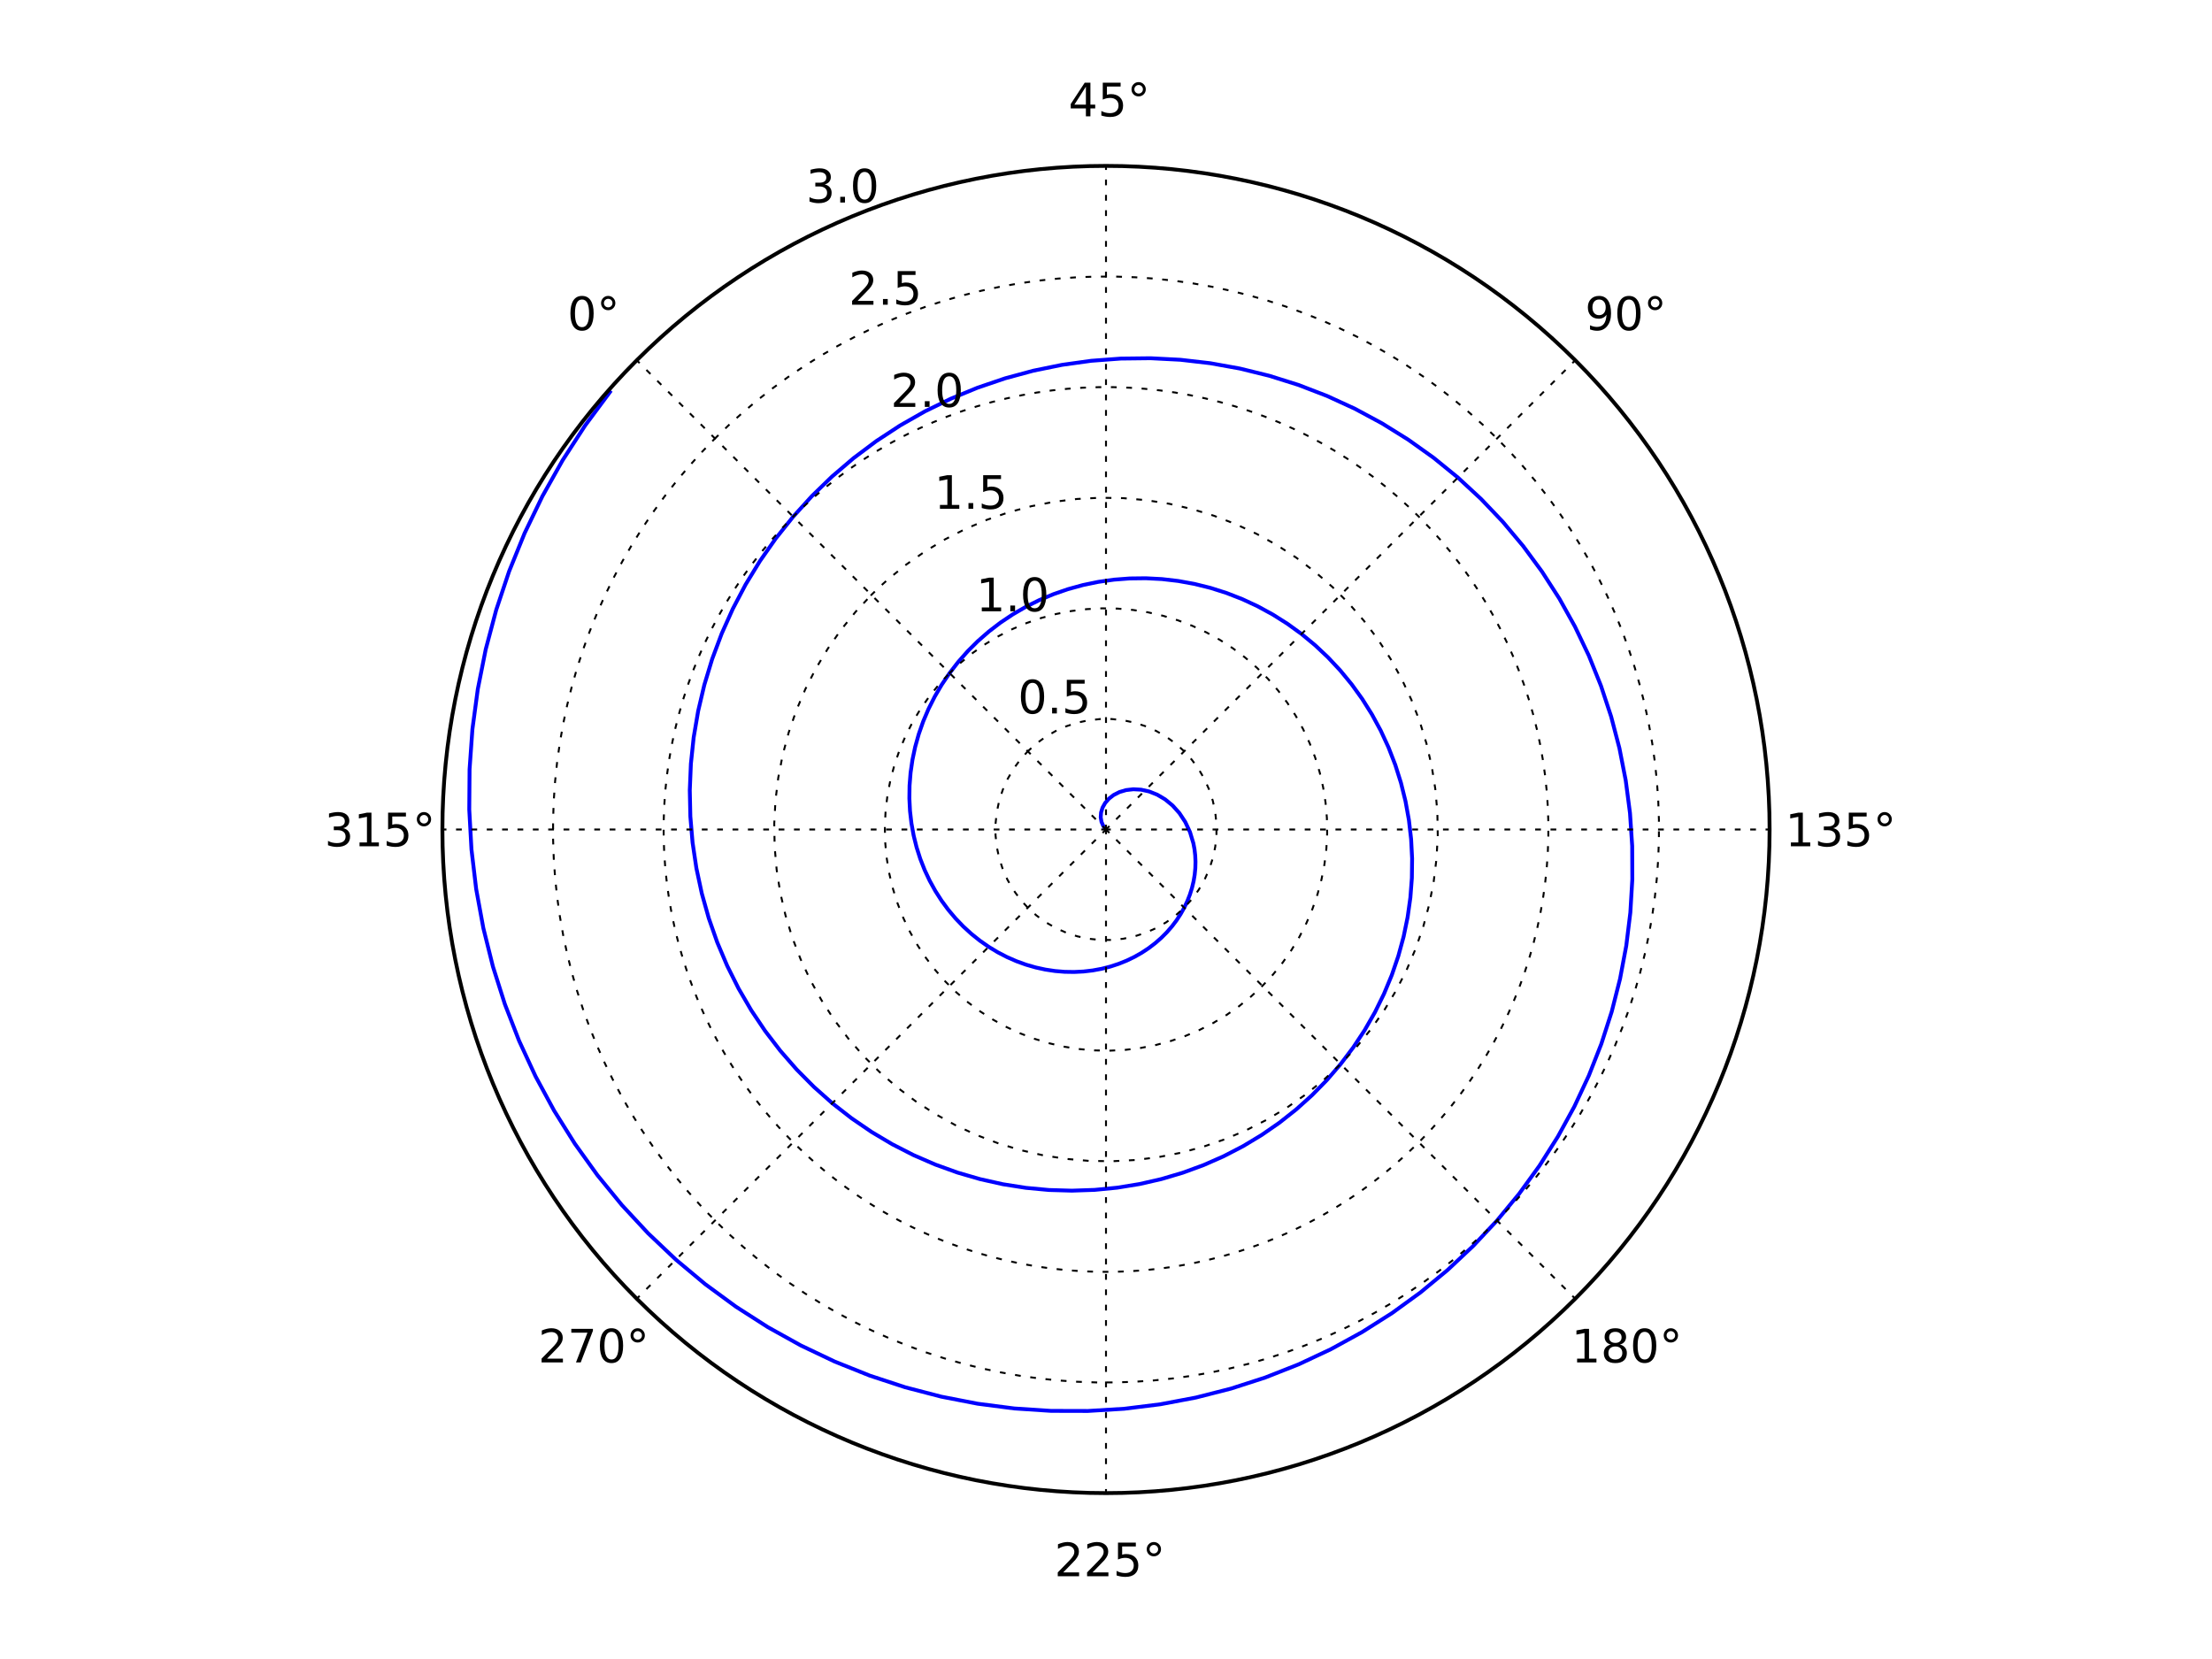 <?xml version="1.0" encoding="utf-8" standalone="no"?>
<!DOCTYPE svg PUBLIC "-//W3C//DTD SVG 1.1//EN"
  "http://www.w3.org/Graphics/SVG/1.1/DTD/svg11.dtd">
<!-- Created with matplotlib (http://matplotlib.sourceforge.net/) -->
<svg height="432pt" version="1.1" viewBox="0 0 576 432" width="576pt" xmlns="http://www.w3.org/2000/svg" xmlns:xlink="http://www.w3.org/1999/xlink">
 <defs>
  <style type="text/css">
*{stroke-linecap:square;stroke-linejoin:round;}
  </style>
 </defs>
 <g id="figure_1">
  <g id="patch_1">
   <path d="
M0 432
L576 432
L576 0
L0 0
z
" style="fill:#ffffff;"/>
  </g>
  <g id="axes_1">
   <g id="patch_2">
    <path d="
M288 388.8
C333.827 388.8 377.783 370.593 410.188 338.188
C442.593 305.783 460.8 261.827 460.8 216
C460.8 170.173 442.593 126.217 410.188 93.812
C377.783 61.407 333.827 43.2 288 43.2
C242.173 43.2 198.217 61.407 165.812 93.812
C133.407 126.217 115.2 170.173 115.2 216
C115.2 261.827 133.407 305.783 165.812 338.188
C198.217 370.593 242.173 388.8 288 388.8
z
" style="fill:#ffffff;"/>
   </g>
   <g id="line2d_1">
    <defs>
     <clipPath id="p210f032eb3">
      <path d="
M288 388.8
C333.827 388.8 377.783 370.593 410.188 338.188
C442.593 305.783 460.8 261.827 460.8 216
C460.8 170.173 442.593 126.217 410.188 93.812
C377.783 61.407 333.827 43.2 288 43.2
C242.173 43.2 198.217 61.407 165.812 93.812
C133.407 126.217 115.2 170.173 115.2 216
C115.2 261.827 133.407 305.783 165.812 338.188
C198.217 370.593 242.173 388.8 288 388.8
z
"/>
     </clipPath>
    </defs>
    <path clip-path="url(#p210f032eb3)" d="
M288 216
L287.619 215.568
L287.294 215.09
L286.827 214.017
L286.627 212.828
L286.714 211.575
L287.099 210.311
L287.783 209.091
L288.759 207.972
L290.01 207.006
L291.512 206.245
L293.23 205.736
L295.123 205.519
L297.142 205.63
L299.234 206.096
L301.339 206.935
L303.397 208.155
L305.342 209.756
L307.112 211.728
L308.644 214.049
L309.877 216.688
L310.756 219.604
L311.047 221.152
L311.231 222.749
L311.304 224.39
L311.26 226.065
L311.095 227.767
L310.806 229.488
L310.391 231.217
L309.846 232.946
L309.171 234.665
L308.365 236.365
L307.427 238.035
L306.358 239.667
L305.159 241.249
L303.833 242.773
L302.382 244.227
L300.81 245.603
L299.121 246.891
L297.321 248.081
L295.413 249.166
L293.406 250.135
L291.307 250.98
L289.122 251.694
L286.86 252.27
L284.531 252.7
L282.143 252.979
L279.707 253.1
L277.233 253.06
L274.732 252.852
L272.216 252.475
L269.695 251.925
L267.182 251.201
L264.689 250.301
L262.228 249.224
L259.812 247.973
L257.453 246.547
L255.163 244.95
L252.955 243.184
L250.841 241.253
L248.833 239.163
L246.942 236.92
L245.181 234.529
L243.56 231.999
L242.09 229.338
L240.781 226.555
L239.643 223.659
L238.684 220.662
L237.913 217.574
L237.337 214.408
L236.964 211.176
L236.798 207.89
L236.846 204.566
L237.112 201.216
L237.599 197.854
L238.309 194.497
L239.244 191.158
L240.404 187.852
L241.789 184.595
L243.397 181.403
L245.226 178.289
L247.271 175.271
L249.528 172.362
L251.99 169.577
L254.653 166.931
L257.506 164.438
L260.543 162.112
L263.752 159.966
L267.123 158.012
L270.645 156.262
L274.304 154.728
L278.088 153.42
L281.983 152.348
L285.974 151.52
L290.044 150.944
L294.18 150.627
L298.362 150.576
L302.575 150.793
L306.802 151.284
L311.023 152.05
L315.222 153.093
L319.38 154.414
L323.478 156.01
L327.499 157.879
L331.423 160.019
L335.234 162.424
L338.912 165.088
L342.44 168.005
L345.801 171.165
L348.979 174.559
L351.957 178.176
L354.719 182.005
L357.25 186.033
L359.537 190.245
L361.566 194.627
L363.325 199.163
L364.803 203.836
L365.988 208.628
L366.873 213.521
L367.449 218.497
L367.709 223.535
L367.647 228.615
L367.26 233.717
L366.544 238.819
L365.498 243.901
L364.122 248.941
L362.417 253.917
L360.385 258.808
L358.031 263.593
L355.359 268.249
L352.378 272.756
L349.094 277.094
L345.518 281.242
L341.661 285.18
L337.535 288.889
L333.154 292.351
L328.532 295.549
L323.686 298.466
L318.633 301.086
L313.39 303.394
L307.978 305.378
L302.417 307.025
L296.727 308.324
L290.931 309.266
L285.051 309.842
L279.11 310.045
L273.132 309.87
L267.142 309.313
L261.163 308.373
L255.221 307.047
L249.34 305.338
L243.545 303.247
L237.861 300.78
L232.313 297.941
L226.925 294.737
L221.721 291.179
L216.724 287.276
L211.957 283.041
L207.442 278.487
L203.201 273.629
L199.254 268.484
L195.62 263.07
L192.319 257.405
L189.366 251.511
L186.777 245.408
L184.568 239.12
L182.752 232.67
L181.339 226.082
L180.341 219.383
L179.765 212.599
L179.619 205.755
L179.907 198.88
L180.634 192.001
L181.799 185.146
L183.404 178.343
L185.446 171.621
L187.922 165.008
L190.826 158.531
L194.15 152.219
L197.884 146.099
L202.019 140.198
L206.541 134.541
L211.436 129.155
L216.687 124.064
L222.277 119.291
L228.186 114.859
L234.393 110.79
L240.876 107.103
L247.612 103.817
L254.575 100.949
L261.739 98.515
L269.078 96.529
L276.562 95.003
L284.164 93.948
L291.854 93.373
L299.6 93.283
L307.373 93.685
L315.141 94.58
L322.872 95.971
L330.535 97.856
L338.098 100.231
L345.53 103.092
L352.799 106.431
L359.875 110.24
L366.727 114.506
L373.325 119.218
L379.641 124.359
L385.646 129.913
L391.314 135.861
L396.619 142.183
L401.535 148.855
L406.041 155.855
L410.113 163.157
L413.732 170.734
L416.879 178.557
L419.538 186.598
L421.693 194.825
L423.333 203.207
L424.445 211.712
L425.02 220.306
L425.053 228.955
L424.538 237.626
L423.473 246.282
L421.857 254.889
L419.693 263.412
L416.985 271.817
L413.739 280.067
L409.964 288.129
L405.67 295.969
L400.872 303.553
L395.584 310.848
L389.823 317.823
L383.61 324.448
L376.965 330.693
L369.911 336.529
L362.475 341.93
L354.682 346.871
L346.562 351.328
L338.144 355.28
L329.46 358.707
L320.543 361.591
L311.428 363.916
L302.148 365.669
L292.74 366.838
L283.242 367.413
L273.69 367.389
L264.122 366.761
L254.577 365.526
L245.093 363.685
L235.71 361.242
L226.464 358.201
L217.395 354.569
L208.541 350.358
L199.937 345.58
L191.622 340.25
L183.629 334.386
L175.994 328.006
L168.75 321.133
L161.929 313.791
L155.561 306.005
L149.675 297.805
L144.298 289.22
L139.456 280.281
L135.171 271.022
L131.464 261.478
L128.356 251.685
L125.861 241.68
L123.995 231.503
L122.77 221.193
L122.194 210.789
L122.275 200.334
L123.017 189.869
L124.421 179.436
L126.486 169.076
L129.209 158.832
L132.584 148.745
L136.6 138.858
L141.247 129.21
L146.51 119.843
L152.371 110.796
L158.813 102.106
L158.813 102.106" style="fill:none;stroke:#0000ff;"/>
   </g>
   <g id="matplotlib.axis_1">
    <g id="xtick_1">
     <g id="line2d_2">
      <path clip-path="url(#p210f032eb3)" d="
M288 216
L165.812 93.812" style="fill:none;stroke:#000000;stroke-dasharray:1,3;stroke-dashoffset:0.0;stroke-linecap:butt;stroke-width:0.5;"/>
     </g>
     <g id="text_1">
      <!-- 0° -->
      <defs>
       <path d="
M25 -67.922
Q21.094 -67.922 18.406 -65.203
Q15.719 -62.5 15.719 -58.594
Q15.719 -54.734 18.406 -52.078
Q21.094 -49.422 25 -49.422
Q28.906 -49.422 31.594 -52.078
Q34.281 -54.734 34.281 -58.594
Q34.281 -62.453 31.562 -65.188
Q28.859 -67.922 25 -67.922
M25 -74.219
Q28.125 -74.219 31 -73.016
Q33.891 -71.828 35.984 -69.578
Q38.234 -67.391 39.359 -64.594
Q40.484 -61.812 40.484 -58.594
Q40.484 -52.156 35.969 -47.688
Q31.453 -43.219 24.906 -43.219
Q18.312 -43.219 13.906 -47.609
Q9.516 -52 9.516 -58.594
Q9.516 -65.141 14 -69.672
Q18.5 -74.219 25 -74.219" id="BitstreamVeraSans-Roman-b0"/>
       <path d="
M31.781 -66.406
Q24.172 -66.406 20.328 -58.906
Q16.5 -51.422 16.5 -36.375
Q16.5 -21.391 20.328 -13.891
Q24.172 -6.391 31.781 -6.391
Q39.453 -6.391 43.281 -13.891
Q47.125 -21.391 47.125 -36.375
Q47.125 -51.422 43.281 -58.906
Q39.453 -66.406 31.781 -66.406
M31.781 -74.219
Q44.047 -74.219 50.516 -64.516
Q56.984 -54.828 56.984 -36.375
Q56.984 -17.969 50.516 -8.266
Q44.047 1.422 31.781 1.422
Q19.531 1.422 13.062 -8.266
Q6.594 -17.969 6.594 -36.375
Q6.594 -54.828 13.062 -64.516
Q19.531 -74.219 31.781 -74.219" id="BitstreamVeraSans-Roman-30"/>
      </defs>
      <g transform="translate(147.742 85.961)scale(0.12)">
       <use xlink:href="#BitstreamVeraSans-Roman-30"/>
       <use x="63.623" xlink:href="#BitstreamVeraSans-Roman-b0"/>
      </g>
     </g>
    </g>
    <g id="xtick_2">
     <g id="line2d_3">
      <path clip-path="url(#p210f032eb3)" d="
M288 216
L288 43.2" style="fill:none;stroke:#000000;stroke-dasharray:1,3;stroke-dashoffset:0.0;stroke-linecap:butt;stroke-width:0.5;"/>
     </g>
     <g id="text_2">
      <!-- 45° -->
      <defs>
       <path d="
M37.797 -64.312
L12.891 -25.391
L37.797 -25.391
z

M35.203 -72.906
L47.609 -72.906
L47.609 -25.391
L58.016 -25.391
L58.016 -17.188
L47.609 -17.188
L47.609 0
L37.797 0
L37.797 -17.188
L4.891 -17.188
L4.891 -26.703
z
" id="BitstreamVeraSans-Roman-34"/>
       <path d="
M10.797 -72.906
L49.516 -72.906
L49.516 -64.594
L19.828 -64.594
L19.828 -46.734
Q21.969 -47.469 24.109 -47.828
Q26.266 -48.188 28.422 -48.188
Q40.625 -48.188 47.75 -41.5
Q54.891 -34.812 54.891 -23.391
Q54.891 -11.625 47.562 -5.094
Q40.234 1.422 26.906 1.422
Q22.312 1.422 17.547 0.641
Q12.797 -0.141 7.719 -1.703
L7.719 -11.625
Q12.109 -9.234 16.797 -8.062
Q21.484 -6.891 26.703 -6.891
Q35.156 -6.891 40.078 -11.328
Q45.016 -15.766 45.016 -23.391
Q45.016 -31 40.078 -35.438
Q35.156 -39.891 26.703 -39.891
Q22.75 -39.891 18.812 -39.016
Q14.891 -38.141 10.797 -36.281
z
" id="BitstreamVeraSans-Roman-35"/>
      </defs>
      <g transform="translate(278.229 30.288)scale(0.12)">
       <use xlink:href="#BitstreamVeraSans-Roman-34"/>
       <use x="63.623" xlink:href="#BitstreamVeraSans-Roman-35"/>
       <use x="127.246" xlink:href="#BitstreamVeraSans-Roman-b0"/>
      </g>
     </g>
    </g>
    <g id="xtick_3">
     <g id="line2d_4">
      <path clip-path="url(#p210f032eb3)" d="
M288 216
L410.188 93.812" style="fill:none;stroke:#000000;stroke-dasharray:1,3;stroke-dashoffset:0.0;stroke-linecap:butt;stroke-width:0.5;"/>
     </g>
     <g id="text_3">
      <!-- 90° -->
      <defs>
       <path d="
M10.984 -1.516
L10.984 -10.5
Q14.703 -8.734 18.5 -7.812
Q22.312 -6.891 25.984 -6.891
Q35.75 -6.891 40.891 -13.453
Q46.047 -20.016 46.781 -33.406
Q43.953 -29.203 39.594 -26.953
Q35.25 -24.703 29.984 -24.703
Q19.047 -24.703 12.672 -31.312
Q6.297 -37.938 6.297 -49.422
Q6.297 -60.641 12.938 -67.422
Q19.578 -74.219 30.609 -74.219
Q43.266 -74.219 49.922 -64.516
Q56.594 -54.828 56.594 -36.375
Q56.594 -19.141 48.406 -8.859
Q40.234 1.422 26.422 1.422
Q22.703 1.422 18.891 0.688
Q15.094 -0.047 10.984 -1.516
M30.609 -32.422
Q37.25 -32.422 41.125 -36.953
Q45.016 -41.5 45.016 -49.422
Q45.016 -57.281 41.125 -61.844
Q37.25 -66.406 30.609 -66.406
Q23.969 -66.406 20.094 -61.844
Q16.219 -57.281 16.219 -49.422
Q16.219 -41.5 20.094 -36.953
Q23.969 -32.422 30.609 -32.422" id="BitstreamVeraSans-Roman-39"/>
      </defs>
      <g transform="translate(412.721 85.961)scale(0.12)">
       <use xlink:href="#BitstreamVeraSans-Roman-39"/>
       <use x="63.623" xlink:href="#BitstreamVeraSans-Roman-30"/>
       <use x="127.246" xlink:href="#BitstreamVeraSans-Roman-b0"/>
      </g>
     </g>
    </g>
    <g id="xtick_4">
     <g id="line2d_5">
      <path clip-path="url(#p210f032eb3)" d="
M288 216
L460.8 216" style="fill:none;stroke:#000000;stroke-dasharray:1,3;stroke-dashoffset:0.0;stroke-linecap:butt;stroke-width:0.5;"/>
     </g>
     <g id="text_4">
      <!-- 135° -->
      <defs>
       <path d="
M40.578 -39.312
Q47.656 -37.797 51.625 -33
Q55.609 -28.219 55.609 -21.188
Q55.609 -10.406 48.188 -4.484
Q40.766 1.422 27.094 1.422
Q22.516 1.422 17.656 0.516
Q12.797 -0.391 7.625 -2.203
L7.625 -11.719
Q11.719 -9.328 16.594 -8.109
Q21.484 -6.891 26.812 -6.891
Q36.078 -6.891 40.938 -10.547
Q45.797 -14.203 45.797 -21.188
Q45.797 -27.641 41.281 -31.266
Q36.766 -34.906 28.719 -34.906
L20.219 -34.906
L20.219 -43.016
L29.109 -43.016
Q36.375 -43.016 40.234 -45.922
Q44.094 -48.828 44.094 -54.297
Q44.094 -59.906 40.109 -62.906
Q36.141 -65.922 28.719 -65.922
Q24.656 -65.922 20.016 -65.031
Q15.375 -64.156 9.812 -62.312
L9.812 -71.094
Q15.438 -72.656 20.344 -73.438
Q25.25 -74.219 29.594 -74.219
Q40.828 -74.219 47.359 -69.109
Q53.906 -64.016 53.906 -55.328
Q53.906 -49.266 50.438 -45.094
Q46.969 -40.922 40.578 -39.312" id="BitstreamVeraSans-Roman-33"/>
       <path d="
M12.406 -8.297
L28.516 -8.297
L28.516 -63.922
L10.984 -60.406
L10.984 -69.391
L28.422 -72.906
L38.281 -72.906
L38.281 -8.297
L54.391 -8.297
L54.391 0
L12.406 0
z
" id="BitstreamVeraSans-Roman-31"/>
      </defs>
      <g transform="translate(464.858 220.368)scale(0.12)">
       <use xlink:href="#BitstreamVeraSans-Roman-31"/>
       <use x="63.623" xlink:href="#BitstreamVeraSans-Roman-33"/>
       <use x="127.246" xlink:href="#BitstreamVeraSans-Roman-35"/>
       <use x="190.869" xlink:href="#BitstreamVeraSans-Roman-b0"/>
      </g>
     </g>
    </g>
    <g id="xtick_5">
     <g id="line2d_6">
      <path clip-path="url(#p210f032eb3)" d="
M288 216
L410.188 338.188" style="fill:none;stroke:#000000;stroke-dasharray:1,3;stroke-dashoffset:0.0;stroke-linecap:butt;stroke-width:0.5;"/>
     </g>
     <g id="text_5">
      <!-- 180° -->
      <defs>
       <path d="
M31.781 -34.625
Q24.75 -34.625 20.719 -30.859
Q16.703 -27.094 16.703 -20.516
Q16.703 -13.922 20.719 -10.156
Q24.75 -6.391 31.781 -6.391
Q38.812 -6.391 42.859 -10.172
Q46.922 -13.969 46.922 -20.516
Q46.922 -27.094 42.891 -30.859
Q38.875 -34.625 31.781 -34.625
M21.922 -38.812
Q15.578 -40.375 12.031 -44.719
Q8.5 -49.078 8.5 -55.328
Q8.5 -64.062 14.719 -69.141
Q20.953 -74.219 31.781 -74.219
Q42.672 -74.219 48.875 -69.141
Q55.078 -64.062 55.078 -55.328
Q55.078 -49.078 51.531 -44.719
Q48 -40.375 41.703 -38.812
Q48.828 -37.156 52.797 -32.312
Q56.781 -27.484 56.781 -20.516
Q56.781 -9.906 50.312 -4.234
Q43.844 1.422 31.781 1.422
Q19.734 1.422 13.25 -4.234
Q6.781 -9.906 6.781 -20.516
Q6.781 -27.484 10.781 -32.312
Q14.797 -37.156 21.922 -38.812
M18.312 -54.391
Q18.312 -48.734 21.844 -45.562
Q25.391 -42.391 31.781 -42.391
Q38.141 -42.391 41.719 -45.562
Q45.312 -48.734 45.312 -54.391
Q45.312 -60.062 41.719 -63.234
Q38.141 -66.406 31.781 -66.406
Q25.391 -66.406 21.844 -63.234
Q18.312 -60.062 18.312 -54.391" id="BitstreamVeraSans-Roman-38"/>
      </defs>
      <g transform="translate(409.184 354.775)scale(0.12)">
       <use xlink:href="#BitstreamVeraSans-Roman-31"/>
       <use x="63.623" xlink:href="#BitstreamVeraSans-Roman-38"/>
       <use x="127.246" xlink:href="#BitstreamVeraSans-Roman-30"/>
       <use x="190.869" xlink:href="#BitstreamVeraSans-Roman-b0"/>
      </g>
     </g>
    </g>
    <g id="xtick_6">
     <g id="line2d_7">
      <path clip-path="url(#p210f032eb3)" d="
M288 216
L288 388.8" style="fill:none;stroke:#000000;stroke-dasharray:1,3;stroke-dashoffset:0.0;stroke-linecap:butt;stroke-width:0.5;"/>
     </g>
     <g id="text_6">
      <!-- 225° -->
      <defs>
       <path d="
M19.188 -8.297
L53.609 -8.297
L53.609 0
L7.328 0
L7.328 -8.297
Q12.938 -14.109 22.625 -23.891
Q32.328 -33.688 34.812 -36.531
Q39.547 -41.844 41.422 -45.531
Q43.312 -49.219 43.312 -52.781
Q43.312 -58.594 39.234 -62.25
Q35.156 -65.922 28.609 -65.922
Q23.969 -65.922 18.812 -64.312
Q13.672 -62.703 7.812 -59.422
L7.812 -69.391
Q13.766 -71.781 18.938 -73
Q24.125 -74.219 28.422 -74.219
Q39.75 -74.219 46.484 -68.547
Q53.219 -62.891 53.219 -53.422
Q53.219 -48.922 51.531 -44.891
Q49.859 -40.875 45.406 -35.406
Q44.188 -33.984 37.641 -27.219
Q31.109 -20.453 19.188 -8.297" id="BitstreamVeraSans-Roman-32"/>
      </defs>
      <g transform="translate(274.558 410.448)scale(0.12)">
       <use xlink:href="#BitstreamVeraSans-Roman-32"/>
       <use x="63.623" xlink:href="#BitstreamVeraSans-Roman-32"/>
       <use x="127.246" xlink:href="#BitstreamVeraSans-Roman-35"/>
       <use x="190.869" xlink:href="#BitstreamVeraSans-Roman-b0"/>
      </g>
     </g>
    </g>
    <g id="xtick_7">
     <g id="line2d_8">
      <path clip-path="url(#p210f032eb3)" d="
M288 216
L165.812 338.188" style="fill:none;stroke:#000000;stroke-dasharray:1,3;stroke-dashoffset:0.0;stroke-linecap:butt;stroke-width:0.5;"/>
     </g>
     <g id="text_7">
      <!-- 270° -->
      <defs>
       <path d="
M8.203 -72.906
L55.078 -72.906
L55.078 -68.703
L28.609 0
L18.312 0
L43.219 -64.594
L8.203 -64.594
z
" id="BitstreamVeraSans-Roman-37"/>
      </defs>
      <g transform="translate(140.151 354.775)scale(0.12)">
       <use xlink:href="#BitstreamVeraSans-Roman-32"/>
       <use x="63.623" xlink:href="#BitstreamVeraSans-Roman-37"/>
       <use x="127.246" xlink:href="#BitstreamVeraSans-Roman-30"/>
       <use x="190.869" xlink:href="#BitstreamVeraSans-Roman-b0"/>
      </g>
     </g>
    </g>
    <g id="xtick_8">
     <g id="line2d_9">
      <path clip-path="url(#p210f032eb3)" d="
M288 216
L115.2 216" style="fill:none;stroke:#000000;stroke-dasharray:1,3;stroke-dashoffset:0.0;stroke-linecap:butt;stroke-width:0.5;"/>
     </g>
     <g id="text_8">
      <!-- 315° -->
      <g transform="translate(84.496 220.368)scale(0.12)">
       <use xlink:href="#BitstreamVeraSans-Roman-33"/>
       <use x="63.623" xlink:href="#BitstreamVeraSans-Roman-31"/>
       <use x="127.246" xlink:href="#BitstreamVeraSans-Roman-35"/>
       <use x="190.869" xlink:href="#BitstreamVeraSans-Roman-b0"/>
      </g>
     </g>
    </g>
   </g>
   <g id="matplotlib.axis_2">
    <g id="ytick_1">
     <g id="line2d_10">
      <path clip-path="url(#p210f032eb3)" d="
M267.635 195.635
L269.876 193.618
L272.314 191.846
L274.925 190.339
L277.679 189.113
L280.546 188.181
L283.495 187.555
L286.493 187.239
L289.507 187.239
L292.505 187.555
L295.454 188.181
L298.321 189.113
L301.075 190.339
L303.686 191.846
L306.124 193.618
L308.365 195.635
L310.382 197.876
L312.154 200.314
L313.661 202.925
L314.887 205.679
L315.819 208.546
L316.445 211.495
L316.761 214.493
L316.761 217.507
L316.445 220.505
L315.819 223.454
L314.887 226.321
L313.661 229.075
L312.154 231.686
L310.382 234.124
L308.365 236.365
L306.124 238.382
L303.686 240.154
L301.075 241.661
L298.321 242.887
L295.454 243.819
L292.505 244.445
L289.507 244.761
L286.493 244.761
L283.495 244.445
L280.546 243.819
L277.679 242.887
L274.925 241.661
L272.314 240.154
L269.876 238.382
L267.635 236.365
L265.618 234.124
L263.846 231.686
L262.339 229.075
L261.113 226.321
L260.181 223.454
L259.555 220.505
L259.239 217.507
L259.239 214.493
L259.555 211.495
L260.181 208.546
L261.113 205.679
L262.339 202.925
L263.846 200.314
L265.618 197.876
L267.635 195.635
L267.635 195.635" style="fill:none;stroke:#000000;stroke-dasharray:1,3;stroke-dashoffset:0.0;stroke-linecap:butt;stroke-width:0.5;"/>
     </g>
     <g id="text_9">
      <!-- 0.5 -->
      <defs>
       <path d="
M10.688 -12.406
L21 -12.406
L21 0
L10.688 0
z
" id="BitstreamVeraSans-Roman-2e"/>
      </defs>
      <g transform="translate(265.05 185.778)scale(0.12)">
       <use xlink:href="#BitstreamVeraSans-Roman-30"/>
       <use x="63.623" xlink:href="#BitstreamVeraSans-Roman-2e"/>
       <use x="95.41" xlink:href="#BitstreamVeraSans-Roman-35"/>
      </g>
     </g>
    </g>
    <g id="ytick_2">
     <g id="line2d_11">
      <path clip-path="url(#p210f032eb3)" d="
M247.271 175.271
L248.717 173.874
L250.211 172.529
L253.335 169.999
L256.629 167.693
L260.075 165.622
L263.657 163.797
L267.358 162.226
L271.159 160.917
L275.043 159.876
L278.989 159.109
L282.98 158.619
L286.995 158.409
L291.015 158.479
L295.02 158.829
L298.991 159.458
L302.908 160.363
L306.753 161.538
L310.506 162.979
L314.15 164.678
L317.666 166.627
L321.038 168.817
L324.249 171.236
L327.283 173.874
L330.126 176.717
L332.764 179.751
L335.183 182.962
L337.373 186.334
L339.322 189.85
L341.021 193.494
L342.462 197.247
L343.637 201.092
L344.542 205.009
L345.171 208.98
L345.521 212.985
L345.591 217.005
L345.381 221.02
L344.891 225.011
L344.124 228.957
L343.083 232.841
L341.774 236.642
L340.203 240.343
L338.378 243.925
L336.307 247.371
L334.001 250.665
L331.471 253.789
L328.729 256.729
L325.789 259.471
L322.665 262.001
L319.371 264.307
L315.925 266.378
L312.343 268.203
L308.642 269.774
L304.841 271.083
L300.957 272.124
L297.011 272.891
L293.02 273.381
L289.005 273.591
L284.985 273.521
L280.98 273.171
L277.009 272.542
L273.092 271.637
L269.247 270.462
L265.494 269.021
L261.85 267.322
L258.334 265.373
L254.962 263.183
L251.751 260.764
L248.717 258.126
L245.874 255.283
L243.236 252.249
L240.817 249.038
L238.627 245.666
L236.678 242.15
L234.979 238.506
L233.538 234.753
L232.363 230.908
L231.458 226.991
L230.829 223.02
L230.479 219.015
L230.409 214.995
L230.619 210.98
L231.109 206.989
L231.876 203.043
L232.917 199.159
L234.226 195.358
L235.797 191.657
L237.622 188.075
L239.693 184.629
L241.999 181.335
L244.529 178.211
L247.271 175.271
L247.271 175.271" style="fill:none;stroke:#000000;stroke-dasharray:1,3;stroke-dashoffset:0.0;stroke-linecap:butt;stroke-width:0.5;"/>
     </g>
     <g id="text_10">
      <!-- 1.0 -->
      <g transform="translate(254.167 159.17)scale(0.12)">
       <use xlink:href="#BitstreamVeraSans-Roman-31"/>
       <use x="63.623" xlink:href="#BitstreamVeraSans-Roman-2e"/>
       <use x="95.41" xlink:href="#BitstreamVeraSans-Roman-30"/>
      </g>
     </g>
    </g>
    <g id="ytick_3">
     <g id="line2d_12">
      <path clip-path="url(#p210f032eb3)" d="
M226.906 154.906
L229.075 152.811
L231.316 150.793
L236.003 146.998
L240.943 143.539
L246.112 140.433
L251.486 137.695
L257.037 135.339
L262.739 133.375
L268.564 131.814
L274.484 130.664
L280.47 129.929
L286.492 129.613
L292.522 129.718
L298.53 130.244
L304.486 131.187
L310.362 132.544
L316.129 134.307
L321.759 136.468
L327.225 139.017
L332.499 141.941
L337.557 145.225
L342.373 148.855
L346.925 152.811
L351.189 157.075
L355.145 161.627
L358.775 166.443
L362.059 171.501
L364.983 176.775
L367.532 182.241
L369.693 187.871
L371.456 193.638
L372.813 199.514
L373.756 205.47
L374.282 211.478
L374.387 217.508
L374.071 223.53
L373.336 229.516
L372.186 235.436
L370.625 241.261
L368.661 246.963
L366.305 252.514
L363.567 257.888
L360.461 263.057
L357.002 267.997
L353.207 272.684
L349.094 277.094
L344.684 281.207
L339.997 285.002
L335.057 288.461
L329.888 291.567
L324.514 294.305
L318.963 296.661
L313.261 298.625
L307.436 300.186
L301.516 301.336
L295.53 302.071
L289.508 302.387
L283.478 302.282
L277.47 301.756
L271.514 300.813
L265.638 299.456
L259.871 297.693
L254.241 295.532
L248.775 292.983
L243.501 290.059
L238.443 286.775
L233.627 283.145
L229.075 279.189
L224.811 274.925
L220.855 270.373
L217.225 265.557
L213.941 260.499
L211.017 255.225
L208.468 249.759
L206.307 244.129
L204.544 238.362
L203.187 232.486
L202.244 226.53
L201.718 220.522
L201.613 214.492
L201.929 208.47
L202.664 202.484
L203.814 196.564
L205.375 190.739
L207.339 185.037
L209.695 179.486
L212.433 174.112
L215.539 168.943
L218.998 164.003
L222.793 159.316
L226.906 154.906
L226.906 154.906" style="fill:none;stroke:#000000;stroke-dasharray:1,3;stroke-dashoffset:0.0;stroke-linecap:butt;stroke-width:0.5;"/>
     </g>
     <g id="text_11">
      <!-- 1.5 -->
      <g transform="translate(243.271 132.484)scale(0.12)">
       <use xlink:href="#BitstreamVeraSans-Roman-31"/>
       <use x="63.623" xlink:href="#BitstreamVeraSans-Roman-2e"/>
       <use x="95.41" xlink:href="#BitstreamVeraSans-Roman-35"/>
      </g>
     </g>
    </g>
    <g id="ytick_4">
     <g id="line2d_13">
      <path clip-path="url(#p210f032eb3)" d="
M206.541 134.541
L209.434 131.748
L212.422 129.057
L215.502 126.473
L218.671 123.997
L221.924 121.634
L225.258 119.385
L228.668 117.254
L232.15 115.244
L235.7 113.356
L239.314 111.593
L242.988 109.958
L246.716 108.452
L250.495 107.076
L254.319 105.834
L258.184 104.725
L262.086 103.753
L266.019 102.917
L269.979 102.218
L273.961 101.659
L277.96 101.238
L281.971 100.958
L285.989 100.818
L290.011 100.818
L294.029 100.958
L298.04 101.238
L302.039 101.659
L306.021 102.218
L309.981 102.917
L313.914 103.753
L317.816 104.725
L321.681 105.834
L325.505 107.076
L329.284 108.452
L333.012 109.958
L336.686 111.593
L340.3 113.356
L343.85 115.244
L347.332 117.254
L350.742 119.385
L354.076 121.634
L357.329 123.997
L360.498 126.473
L363.578 129.057
L366.566 131.748
L369.459 134.541
L372.252 137.434
L374.943 140.422
L377.527 143.502
L380.003 146.671
L382.366 149.924
L384.615 153.258
L386.746 156.668
L388.756 160.15
L390.644 163.7
L392.407 167.314
L394.042 170.988
L395.548 174.716
L396.924 178.495
L398.166 182.319
L399.275 186.184
L400.247 190.086
L401.083 194.019
L401.782 197.979
L402.341 201.961
L402.762 205.96
L403.042 209.971
L403.182 213.989
L403.182 218.011
L403.042 222.029
L402.762 226.04
L402.341 230.039
L401.782 234.021
L401.083 237.981
L400.247 241.914
L399.275 245.816
L398.166 249.681
L396.924 253.505
L395.548 257.284
L394.042 261.012
L392.407 264.686
L390.644 268.3
L388.756 271.85
L386.746 275.332
L384.615 278.742
L382.366 282.076
L380.003 285.329
L377.527 288.498
L374.943 291.578
L372.252 294.566
L369.459 297.459
L366.566 300.252
L363.578 302.943
L360.498 305.527
L357.329 308.003
L354.076 310.366
L350.742 312.615
L347.332 314.746
L343.85 316.756
L340.3 318.644
L336.686 320.407
L333.012 322.042
L329.284 323.548
L325.505 324.924
L321.681 326.166
L317.816 327.275
L313.914 328.247
L309.981 329.083
L306.021 329.782
L302.039 330.341
L298.04 330.762
L294.029 331.042
L290.011 331.182
L285.989 331.182
L281.971 331.042
L277.96 330.762
L273.961 330.341
L269.979 329.782
L266.019 329.083
L262.086 328.247
L258.184 327.275
L254.319 326.166
L250.495 324.924
L246.716 323.548
L242.988 322.042
L239.314 320.407
L235.7 318.644
L232.15 316.756
L228.668 314.746
L225.258 312.615
L221.924 310.366
L218.671 308.003
L215.502 305.527
L212.422 302.943
L209.434 300.252
L206.541 297.459
L203.748 294.566
L201.057 291.578
L198.473 288.498
L195.997 285.329
L193.634 282.076
L191.385 278.742
L189.254 275.332
L187.244 271.85
L185.356 268.3
L183.593 264.686
L181.958 261.012
L180.452 257.284
L179.076 253.505
L177.834 249.681
L176.725 245.816
L175.753 241.914
L174.917 237.981
L174.218 234.021
L173.659 230.039
L173.238 226.04
L172.958 222.029
L172.818 218.011
L172.818 213.989
L172.958 209.971
L173.238 205.96
L173.659 201.961
L174.218 197.979
L174.917 194.019
L175.753 190.086
L176.725 186.184
L177.834 182.319
L179.076 178.495
L180.452 174.716
L181.958 170.988
L183.593 167.314
L185.356 163.7
L187.244 160.15
L189.254 156.668
L191.385 153.258
L193.634 149.924
L195.997 146.671
L198.473 143.502
L201.057 140.422
L203.748 137.434
L206.541 134.541
L206.541 134.541" style="fill:none;stroke:#000000;stroke-dasharray:1,3;stroke-dashoffset:0.0;stroke-linecap:butt;stroke-width:0.5;"/>
     </g>
     <g id="text_12">
      <!-- 2.0 -->
      <g transform="translate(231.905 105.955)scale(0.12)">
       <use xlink:href="#BitstreamVeraSans-Roman-32"/>
       <use x="63.623" xlink:href="#BitstreamVeraSans-Roman-2e"/>
       <use x="95.41" xlink:href="#BitstreamVeraSans-Roman-30"/>
      </g>
     </g>
    </g>
    <g id="ytick_5">
     <g id="line2d_14">
      <path clip-path="url(#p210f032eb3)" d="
M186.177 114.177
L189.792 110.685
L193.527 107.322
L197.378 104.091
L201.339 100.996
L205.405 98.042
L209.572 95.231
L213.835 92.568
L218.187 90.055
L222.625 87.695
L227.143 85.492
L231.735 83.447
L236.395 81.564
L241.118 79.845
L245.898 78.292
L250.73 76.907
L255.607 75.691
L260.524 74.646
L265.473 73.773
L270.451 73.073
L275.45 72.548
L280.464 72.197
L285.487 72.022
L290.513 72.022
L295.536 72.197
L300.55 72.548
L305.549 73.073
L310.527 73.773
L315.476 74.646
L320.393 75.691
L325.27 76.907
L330.102 78.292
L334.882 79.845
L339.605 81.564
L344.265 83.447
L348.857 85.492
L353.375 87.695
L357.813 90.055
L362.165 92.568
L366.428 95.231
L370.595 98.042
L374.661 100.996
L378.622 104.091
L382.473 107.322
L386.208 110.685
L389.823 114.177
L393.315 117.792
L396.678 121.527
L399.909 125.378
L403.004 129.339
L405.958 133.405
L408.769 137.572
L411.432 141.835
L413.945 146.187
L416.305 150.625
L418.508 155.143
L420.553 159.735
L422.436 164.395
L424.155 169.118
L425.708 173.898
L427.093 178.73
L428.309 183.607
L429.354 188.524
L430.227 193.473
L430.927 198.451
L431.452 203.45
L431.803 208.464
L431.978 213.487
L431.978 218.513
L431.803 223.536
L431.452 228.55
L430.927 233.549
L430.227 238.527
L429.354 243.476
L428.309 248.393
L427.093 253.27
L425.708 258.102
L424.155 262.882
L422.436 267.605
L420.553 272.265
L418.508 276.857
L416.305 281.375
L413.945 285.813
L411.432 290.165
L408.769 294.428
L405.958 298.595
L403.004 302.661
L399.909 306.622
L396.678 310.473
L393.315 314.208
L389.823 317.823
L386.208 321.315
L382.473 324.678
L378.622 327.909
L374.661 331.004
L370.595 333.958
L366.428 336.769
L362.165 339.432
L357.813 341.945
L353.375 344.305
L348.857 346.508
L344.265 348.553
L339.605 350.436
L334.882 352.155
L330.102 353.708
L325.27 355.093
L320.393 356.309
L315.476 357.354
L310.527 358.227
L305.549 358.927
L300.55 359.452
L295.536 359.803
L290.513 359.978
L285.487 359.978
L280.464 359.803
L275.45 359.452
L270.451 358.927
L265.473 358.227
L260.524 357.354
L255.607 356.309
L250.73 355.093
L245.898 353.708
L241.118 352.155
L236.395 350.436
L231.735 348.553
L227.143 346.508
L222.625 344.305
L218.187 341.945
L213.835 339.432
L209.572 336.769
L205.405 333.958
L201.339 331.004
L197.378 327.909
L193.527 324.678
L189.792 321.315
L186.177 317.823
L182.685 314.208
L179.322 310.473
L176.091 306.622
L172.996 302.661
L170.042 298.595
L167.231 294.428
L164.568 290.165
L162.055 285.813
L159.695 281.375
L157.492 276.857
L155.447 272.265
L153.564 267.605
L151.845 262.882
L150.292 258.102
L148.907 253.27
L147.691 248.393
L146.646 243.476
L145.773 238.527
L145.073 233.549
L144.548 228.55
L144.197 223.536
L144.022 218.513
L144.022 213.487
L144.197 208.464
L144.548 203.45
L145.073 198.451
L145.773 193.473
L146.646 188.524
L147.691 183.607
L148.907 178.73
L150.292 173.898
L151.845 169.118
L153.564 164.395
L155.447 159.735
L157.492 155.143
L159.695 150.625
L162.055 146.187
L164.568 141.835
L167.231 137.572
L170.042 133.405
L172.996 129.339
L176.091 125.378
L179.322 121.527
L182.685 117.792
L186.177 114.177
L186.177 114.177" style="fill:none;stroke:#000000;stroke-dasharray:1,3;stroke-dashoffset:0.0;stroke-linecap:butt;stroke-width:0.5;"/>
     </g>
     <g id="text_13">
      <!-- 2.5 -->
      <g transform="translate(221.009 79.347)scale(0.12)">
       <use xlink:href="#BitstreamVeraSans-Roman-32"/>
       <use x="63.623" xlink:href="#BitstreamVeraSans-Roman-2e"/>
       <use x="95.41" xlink:href="#BitstreamVeraSans-Roman-35"/>
      </g>
     </g>
    </g>
    <g id="ytick_6">
     <g id="line2d_15">
      <path clip-path="url(#p210f032eb3)" d="
M165.812 93.812
L170.151 89.622
L174.633 85.586
L179.253 81.709
L184.006 77.996
L188.886 74.451
L193.886 71.078
L199.001 67.882
L204.225 64.866
L209.55 62.034
L214.972 59.39
L220.482 56.937
L226.074 54.677
L231.742 52.614
L237.478 50.751
L243.276 49.088
L249.128 47.629
L255.028 46.375
L260.968 45.328
L266.941 44.488
L272.939 43.858
L278.956 43.437
L284.984 43.226
L291.016 43.226
L297.044 43.437
L303.061 43.858
L309.059 44.488
L315.032 45.328
L320.972 46.375
L326.872 47.629
L332.724 49.088
L338.522 50.751
L344.258 52.614
L349.926 54.677
L355.518 56.937
L361.028 59.39
L366.45 62.034
L371.775 64.866
L376.999 67.882
L382.114 71.078
L387.114 74.451
L391.994 77.996
L396.747 81.709
L401.367 85.586
L405.849 89.622
L410.188 93.812
L414.378 98.151
L418.414 102.633
L422.291 107.253
L426.004 112.006
L429.549 116.886
L432.922 121.886
L436.119 127.001
L439.134 132.225
L441.966 137.55
L444.61 142.972
L447.063 148.482
L449.323 154.074
L451.386 159.742
L453.249 165.478
L454.912 171.276
L456.371 177.128
L457.625 183.028
L458.673 188.968
L459.512 194.941
L460.142 200.939
L460.563 206.956
L460.774 212.984
L460.774 219.016
L460.563 225.044
L460.142 231.061
L459.512 237.059
L458.673 243.032
L457.625 248.972
L456.371 254.872
L454.912 260.724
L453.249 266.522
L451.386 272.258
L449.323 277.926
L447.063 283.518
L444.61 289.028
L441.966 294.45
L439.134 299.775
L436.119 304.999
L432.922 310.114
L429.549 315.114
L426.004 319.994
L422.291 324.747
L418.414 329.367
L414.378 333.849
L410.188 338.188
L405.849 342.378
L401.367 346.414
L396.747 350.291
L391.994 354.004
L387.114 357.549
L382.114 360.922
L376.999 364.119
L371.775 367.134
L366.45 369.966
L361.028 372.61
L355.518 375.063
L349.926 377.323
L344.258 379.386
L338.522 381.249
L332.724 382.912
L326.872 384.371
L320.972 385.625
L315.032 386.673
L309.059 387.512
L303.061 388.142
L297.044 388.563
L291.016 388.774
L284.984 388.774
L278.956 388.563
L272.939 388.142
L266.941 387.512
L260.968 386.673
L255.028 385.625
L249.128 384.371
L243.276 382.912
L237.478 381.249
L231.742 379.386
L226.074 377.323
L220.482 375.063
L214.972 372.61
L209.55 369.966
L204.225 367.134
L199.001 364.119
L193.886 360.922
L188.886 357.549
L184.006 354.004
L179.253 350.291
L174.633 346.414
L170.151 342.378
L165.812 338.188
L161.622 333.849
L157.586 329.367
L153.709 324.747
L149.996 319.994
L146.451 315.114
L143.078 310.114
L139.881 304.999
L136.866 299.775
L134.034 294.45
L131.39 289.028
L128.937 283.518
L126.677 277.926
L124.614 272.258
L122.751 266.522
L121.088 260.724
L119.629 254.872
L118.375 248.972
L117.327 243.032
L116.488 237.059
L115.858 231.061
L115.437 225.044
L115.226 219.016
L115.226 212.984
L115.437 206.956
L115.858 200.939
L116.488 194.941
L117.327 188.968
L118.375 183.028
L119.629 177.128
L121.088 171.276
L122.751 165.478
L124.614 159.742
L126.677 154.074
L128.937 148.482
L131.39 142.972
L134.034 137.55
L136.866 132.225
L139.881 127.001
L143.078 121.886
L146.451 116.886
L149.996 112.006
L153.709 107.253
L157.586 102.633
L161.622 98.151
L165.812 93.812
L165.812 93.812" style="fill:none;stroke:#000000;stroke-dasharray:1,3;stroke-dashoffset:0.0;stroke-linecap:butt;stroke-width:0.5;"/>
     </g>
     <g id="text_14">
      <!-- 3.0 -->
      <g transform="translate(209.88 52.739)scale(0.12)">
       <use xlink:href="#BitstreamVeraSans-Roman-33"/>
       <use x="63.623" xlink:href="#BitstreamVeraSans-Roman-2e"/>
       <use x="95.41" xlink:href="#BitstreamVeraSans-Roman-30"/>
      </g>
     </g>
    </g>
   </g>
   <g id="patch_3">
    <path d="
M288 388.8
C333.827 388.8 377.783 370.593 410.188 338.188
C442.593 305.783 460.8 261.827 460.8 216
C460.8 170.173 442.593 126.217 410.188 93.812
C377.783 61.407 333.827 43.2 288 43.2
C242.173 43.2 198.217 61.407 165.812 93.812
C133.407 126.217 115.2 170.173 115.2 216
C115.2 261.827 133.407 305.783 165.812 338.188
C198.217 370.593 242.173 388.8 288 388.8
z
" style="fill:none;stroke:#000000;"/>
   </g>
  </g>
 </g>
</svg>
